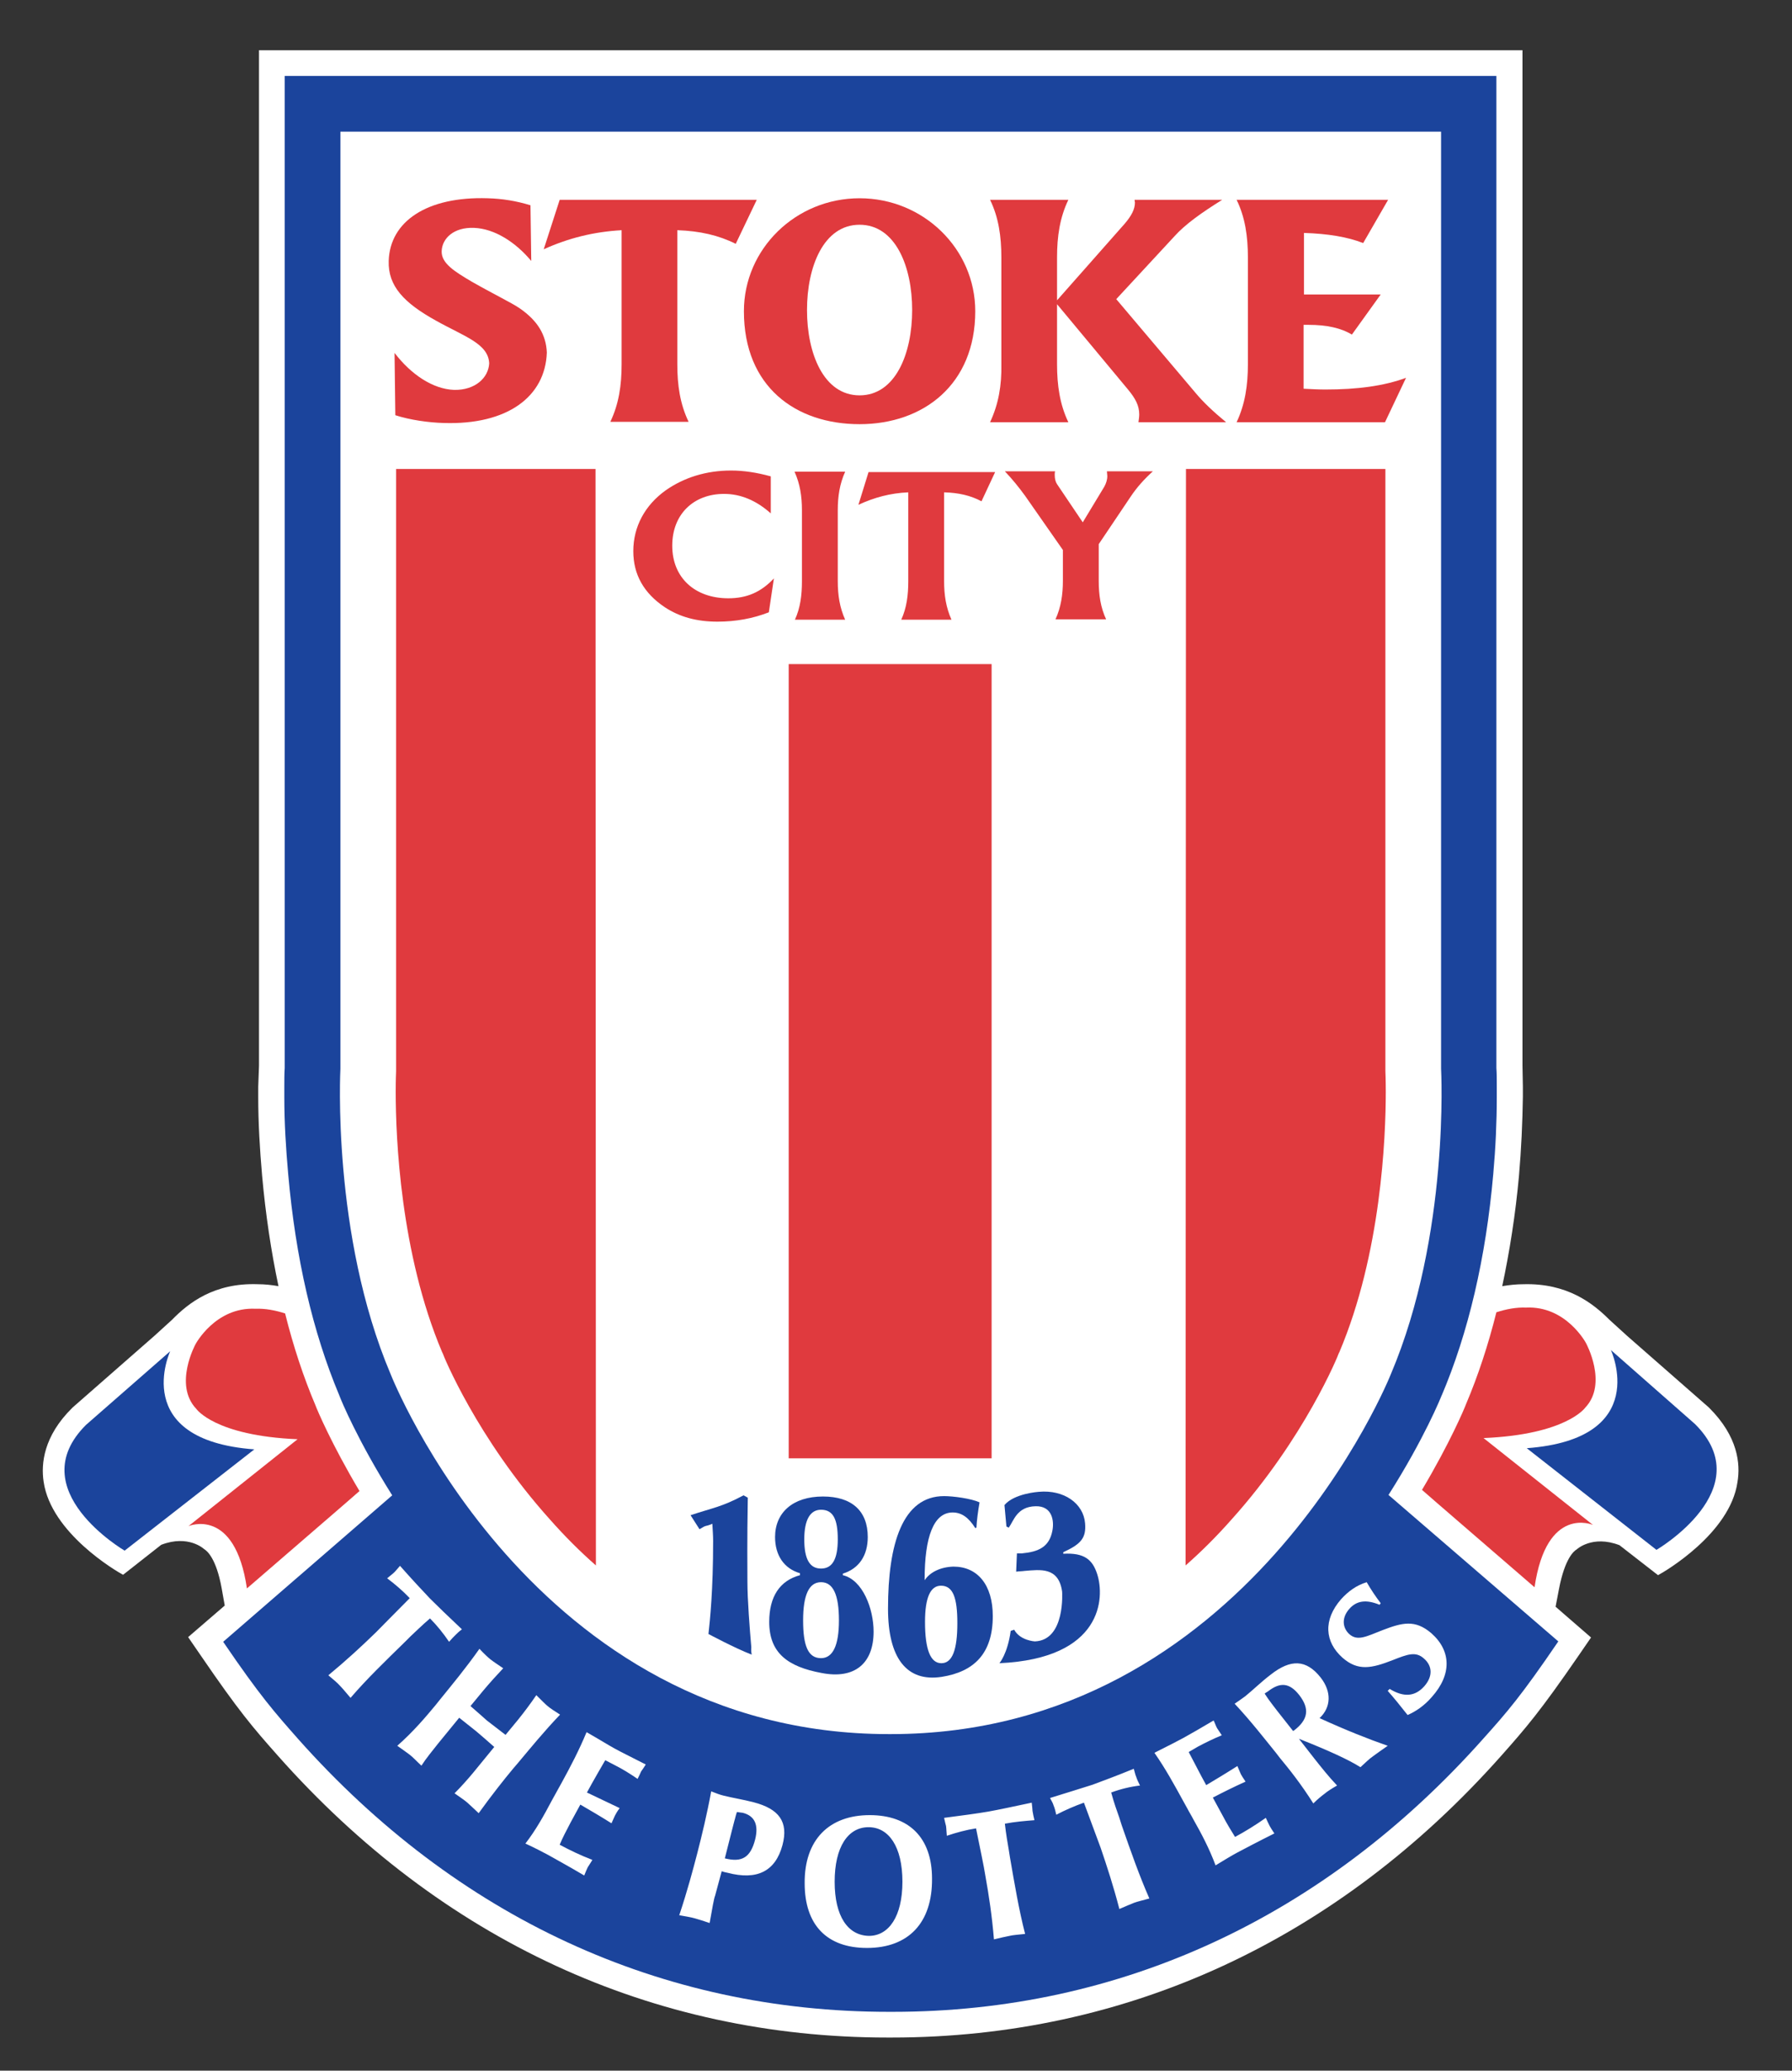 <?xml version="1.0" encoding="utf-8"?>
<!-- Generator: Adobe Illustrator 19.2.1, SVG Export Plug-In . SVG Version: 6.00 Build 0)  -->
<!DOCTYPE svg PUBLIC "-//W3C//DTD SVG 1.1//EN" "http://www.w3.org/Graphics/SVG/1.1/DTD/svg11.dtd">
<svg version="1.1" id="Layer_1" xmlns="http://www.w3.org/2000/svg" xmlns:xlink="http://www.w3.org/1999/xlink" x="0px" y="0px"
	 viewBox="0 0 460.1 531.6" style="enable-background:new 0 0 460.1 531.6;" xml:space="preserve">
<rect x="0" y="0" width="460.1" height="531.6" fill="#333333" stroke="none"/>
<style type="text/css">
	.st0{fill:#FFFFFF;}
	.st1{fill:#1B449C;}
	.st2{fill:#E03A3E;}
	.st3{fill:none;}
</style>
<path class="st0" d="M438.9,361.5l-0.2-0.2l-21-18.4l-4.5-4.1c-4.2-4.2-10.8-9.4-22-9.1c-1.9,0-3.7,0.2-5.5,0.5
	c1.9-8.9,3.4-18.4,4.3-28.3c0.6-6.9,0.9-13.7,1-20.3l0-2.6l-0.1-5.4l0,0.5V12.9H66.5v261.2l0-0.5l-0.2,5.4v2.6
	c0,6.6,0.4,13.4,1,20.3c0.9,9.9,2.3,19.3,4.2,28.3c-1.7-0.3-3.5-0.5-5.3-0.5c-11.2-0.4-17.8,4.8-22,9.1l-4.5,4.1l-21,18.4l-0.2,0.2
	c-7.3,7.2-8,14.3-7.3,18.9c1.9,13.2,18.7,23,20.4,23.9l9.8-7.7c7-2.7,11,1.1,11,1.1c0.7,0.4,3.1,2.3,4.5,10l0.8,4.5l-9.4,8.1
	l3.3,4.8c9.7,14.2,13.4,18.5,19.7,25.6c42,47.4,96.2,72.4,156.6,72.4h1c60.4,0,114.5-25,156.6-72.4c6.3-7.1,10-11.4,19.7-25.5
	l3.3-4.8l-9.1-7.9l0.9-4.7c1.5-7.7,3.8-9.6,4.5-10c0,0,4-3.8,11-1.1l9.9,7.7c1.7-0.9,18.5-10.7,20.4-23.9
	C446.9,375.8,446.2,368.8,438.9,361.5L438.9,361.5z"/>
<path class="st1" d="M413.6,346.6c0,0,10.6,22.8-21.6,25.2l33.3,26.1c0,0,26.7-15.6,9.9-32.3L413.6,346.6L413.6,346.6z"/>
<path class="st2" d="M407,361.4c5.9-6.2,0.2-16.6,0.2-16.6s-5.1-9.6-15.4-9.1c-2.5-0.1-5.1,0.4-7.6,1.2c-2.1,8.4-4.7,16.3-7.8,23.6
	h0c-0.4,1.1-4.1,9.9-11.3,22l3.9,3.4l25,21.6c3.1-21.2,15-16,15-16l-28.1-22.3C402.2,368.3,407,361.4,407,361.4L407,361.4z"/>
<path class="st1" d="M43.7,346.9c0,0-10.6,22.8,21.6,25.2L32,398.1c0,0-26.7-15.6-9.9-32.3L43.7,346.9L43.7,346.9z"/>
<path class="st2" d="M50.4,361.7c-5.9-6.2-0.2-16.6-0.2-16.6s5.1-9.6,15.4-9.1c2.5-0.1,5.1,0.4,7.6,1.2c2.1,8.4,4.7,16.3,7.8,23.6h0
	c0.4,1.1,4.1,9.9,11.3,22c-0.9,0.8-2.2,1.9-3.9,3.4l-25,21.6c-3.1-21.1-15-16-15-16l28-22.3C55.1,368.6,50.4,361.7,50.4,361.7z"/>
<path class="st1" d="M356.5,383.8c9.1-14.3,13.5-25.1,13.7-25.7l-0.1,0.3c6.9-16.2,11.4-35.4,13.3-57c0.6-6.7,0.9-13.3,0.9-19.7
	l0-2.6c0-1.9,0-3.5-0.1-4.9V19.5H73.1v254.7c-0.1,1.4-0.1,3.1-0.1,4.9v2.6c0,6.5,0.4,13.1,1,19.8c1.9,21.5,6.3,40.5,13.1,56.7
	c0.5,1.4,4.9,11.9,13.6,25.7l-43.4,37.6c9.6,14.1,13.3,18.2,19.2,24.9c40.8,45.9,93.2,70.1,151.7,70.1h1
	c58.5,0,110.9-24.3,151.7-70.2c6-6.7,9.6-10.8,19.2-24.9L356.5,383.8L356.5,383.8z"/>
<path class="st0" d="M228.7,33.8H87.4v240.6c0,0-2.3,42.6,12.9,78.4c0,0,36.2,92.4,127.9,92.4h0.5c91.7,0,128.4-92.4,128.4-92.4
	c15.2-35.8,12.9-78.4,12.9-78.4V33.8H228.7L228.7,33.8z"/>
<path class="st2" d="M202.5,170.5h52.1v203.9h-52.1V170.5 M159.6,93.5V59.1c-7.1,0.4-13.6,2-20,4.9l4.1-12.7h50.6l-5.4,11.3
	c-4.4-2.2-9.2-3.3-15-3.5v34.4c0,5.4,0.7,10.2,2.9,14.8h-20.1C158.9,103.7,159.6,98.9,159.6,93.5L159.6,93.5z M257.1,93.5V66.1
	c0-5.4-0.7-10.3-2.9-14.8h20.1c-2.2,4.6-2.9,9.4-2.9,14.8v11l17.4-19.7c1.7-2,2.6-3.7,2.6-5.4c0-0.2-0.1-0.5-0.1-0.7h22.5
	c-5.3,3.3-9.5,6.3-12.2,9.3l-15,16.2l20.3,24c1.9,2.3,4.5,4.8,7.9,7.6h-22.5c0.1-0.7,0.2-1.4,0.2-2c0-2.3-1-4.1-2.8-6.3l-18.3-22
	v15.4c0,5.4,0.7,10.3,2.9,14.9h-20.1C256.4,103.7,257.2,98.9,257.1,93.5L257.1,93.5z M320.4,93.5V66.1c0-5.4-0.7-10.3-2.9-14.8h38.9
	L350,62.4c-4.1-1.6-9.1-2.4-15.2-2.6v15.8h19.7l-7.4,10.3c-2.8-1.7-6.5-2.5-11.1-2.5h-1.3v16.4c1.9,0.1,3.8,0.2,5.6,0.2
	c8.2,0,15-0.9,20.7-3l-5.4,11.4h-38.1C319.7,103.7,320.4,98.9,320.4,93.5L320.4,93.5z"/>
<path class="st2" d="M185.9,126.8c-7.8,0-13.3,5.2-13.3,13.3c0,8.2,5.8,13.5,14.4,13.5c4.8,0,8.4-1.6,11.7-5.1l-1.3,8.7
	c-4.1,1.6-8.5,2.4-13.2,2.4c-5.3,0-9.7-1.2-13.5-3.7c-5.4-3.6-8.1-8.4-8.1-14.4c0-6.3,3-11.8,8.3-15.6c4.7-3.3,10.4-5.1,16.8-5.1
	c3.2,0,6.6,0.5,10.2,1.5v9.5C194.2,128.5,190.2,126.8,185.9,126.8L185.9,126.8z M205.9,149.2V131c0-3.6-0.5-6.8-1.9-9.9H217
	c-1.4,3.1-1.9,6.3-1.9,9.9v18.2c0,3.6,0.5,6.8,1.9,9.9h-12.9C205.5,156,205.9,152.8,205.9,149.2z M233.2,149.2v-22.8
	c-4.6,0.2-8.7,1.3-12.8,3.2l2.6-8.4h32.5l-3.5,7.5c-2.8-1.5-5.9-2.2-9.6-2.3v22.8c0,3.6,0.5,6.8,1.9,9.9h-12.9
	C232.8,156,233.2,152.8,233.2,149.2L233.2,149.2z M284,159H271c1.4-3.1,1.9-6.3,1.9-9.9v-7.9l-9.7-13.9c-1.6-2.2-3.3-4.3-5.2-6.3
	h12.9c-0.1,0.3-0.1,0.6-0.1,0.9c0,1,0.2,1.8,0.6,2.4l6.6,9.8l5.5-9.1c0.5-0.9,0.8-1.8,0.8-2.8c0-0.4-0.1-0.8-0.1-1.2h11.8
	c-2.2,2-4.1,4.1-5.7,6.5l-8.2,12.2v9.4C282.1,152.8,282.6,156,284,159z"/>
<path class="st2" d="M220.7,57.7c-9.2,0-13.5,10.7-13.5,21.9s4.3,21.9,13.5,21.9c9.2,0,13.5-10.7,13.5-21.9
	C234.2,68.4,229.9,57.7,220.7,57.7L220.7,57.7z M250.4,79.9c0,18.8-13.3,29-29.7,29c-16.4,0-29.7-9.6-29.7-29c0-16,13.3-29,29.7-29
	C237.1,50.9,250.4,63.9,250.4,79.9L250.4,79.9z"/>
<path class="st1" d="M206.2,416c0-6.5,1.5-9.8,4.6-9.8c3.1,0,4.6,3.2,4.6,9.8c0,6.5-1.6,9.7-4.6,9.7
	C207.5,425.7,206.2,422.6,206.2,416L206.2,416z M216.4,404c4.2-1.3,6.4-4.7,6.4-9.4c0-6.7-4.1-10.4-11.5-10.4
	c-7.8,0-12.3,4.2-12.3,10.4c0,4.7,2.3,8.1,6.4,9.3v0.5c-5.2,1.4-7.9,5.5-7.9,12c0,8,4.8,11.5,13.4,13.1c8.6,1.7,13.4-2.5,13.4-10.6
	c0-5.9-2.8-13.3-7.9-14.5L216.4,404L216.4,404z M206.5,395.2c0-5,1.5-7.6,4.3-7.6c3.1,0,4.3,2.4,4.3,7.6c0,5.1-1.4,7.5-4.3,7.5
	C207.9,402.7,206.5,400.3,206.5,395.2L206.5,395.2z"/>
<path class="st1" d="M237.4,405.7v-0.2c0-10.9,2.3-17.2,7.2-17.2c2.3,0,4.1,1.3,5.8,4l0.3-0.1c0.1-2,0.4-4.1,0.8-6.5
	c-2.2-1-6.8-1.6-9.1-1.6c-10.7,0-14.4,12.3-14.4,28.9c0,12.7,4.8,18.9,13.8,17.5c8.2-1.3,13.1-5.9,13.1-15.6c0-8-3.9-12.7-10.1-12.7
	C241.5,402.3,238.8,403.6,237.4,405.7L237.4,405.7z M245.8,416.7c0,6.9-1.3,10.3-4.1,10.3c-2.8,0-4.2-3.5-4.2-10.6
	c0-6.3,1.4-9.3,4.1-9.3C244.7,407.1,245.8,410.2,245.8,416.7L245.8,416.7z"/>
<path class="st3" d="M237.4,405.7v-0.2c0-10.9,2.3-17.2,7.2-17.2c2.3,0,4.1,1.3,5.8,4l0.3-0.1c0.1-2,0.4-4.1,0.8-6.5
	c-2.2-1-6.8-1.6-9.1-1.6c-10.7,0-14.4,12.3-14.4,28.9c0,12.7,4.8,18.9,13.8,17.5c8.2-1.3,13.1-5.9,13.1-15.6c0-8-3.9-12.7-10.1-12.7
	C241.5,402.3,238.8,403.6,237.4,405.7L237.4,405.7z M245.8,416.7c0,6.9-1.3,10.3-4.1,10.3c-2.8,0-4.2-3.5-4.2-10.6
	c0-6.3,1.4-9.3,4.1-9.3C244.7,407.1,245.8,410.2,245.8,416.7L245.8,416.7z"/>
<path class="st1" d="M260.4,418.4c1.5,2.8,5.3,3,5.3,3c7.9-0.3,7-12.8,7-12.8c-0.9-6.4-5.7-5.6-9.6-5.3c-0.6,0.1-1.6,0.1-2.2,0.2
	l0.2-4.7c0.4,0,0.9,0,1.3,0c4.2-0.4,7-1.6,7.8-5.8c0.5-2.5,0-6.4-4.3-6.3c-4.8,0.1-5.6,3.7-6.9,5.5l-0.6-0.3l-0.5-5.5
	c2.5-3,8.8-3.4,8.8-3.4c6.5-0.6,11.5,3,11.9,8.1c0.3,3.7-1,5.3-5.6,7.4l0,0.4c5.4-0.3,7.5,1.5,8.7,5.2c2,6.1,1.4,21.7-25.1,22.9
	c0,0,2.1-2.4,2.9-8.3L260.4,418.4L260.4,418.4z"/>
<path class="st1" d="M193,424.8c-4.4-1.7-11.1-5.3-11.1-5.3c0.4-3.6,1.2-11.2,1.2-23.9c0-1.4-0.1-2.4-0.2-4.4
	c-2.1,0.9-1.2,0.1-3.3,1.4l-2.3-3.6c5.7-1.9,8-2.1,13.6-5.1l1.1,0.6c-0.2,11.4-0.1,17.8-0.1,21.5c0,4.7,0.6,12.3,1,16.9
	C192.8,423.9,193,424.8,193,424.8L193,424.8z"/>
<path class="st2" d="M153,401.9c-4.1-3.6-8-7.5-11.8-11.8c-18.8-20.9-27.5-42.4-27.5-42.6l-0.1-0.2l-0.1-0.2
	c-10.7-25.3-11.9-55-11.9-66.8c0-3.2,0.1-5.2,0.1-5.3l0-0.4V120.4h51.2L153,401.9L153,401.9z M304.4,401.9c4.1-3.6,8-7.5,11.8-11.8
	c18.8-20.9,27.5-42.4,27.5-42.6l0.1-0.2l0.1-0.2c10.7-25.3,11.9-55,11.9-66.8c0-3.2-0.1-5.2-0.1-5.3l0-0.4V120.4h-51.2L304.4,401.9
	L304.4,401.9z"/>
<path class="st0" d="M185.3,480.4c0.5,0.2,1,0.3,1.5,0.4c7.6,2,12.3-0.4,14.1-7.1c1.6-6-0.9-9.3-7.4-11c-2.7-0.7-5.3-1.1-7.7-1.7
	c-0.9-0.2-1.9-0.6-3.2-1.1c-1.1,6-2.4,11.3-3.6,16c-1.1,4.2-2.5,9.5-4.6,15.8c1.6,0.3,3,0.5,4,0.8c1.1,0.3,2.3,0.7,3.8,1.2
	c0.7-3.9,1.1-6.3,1.4-7L185.3,480.4L185.3,480.4z M186.1,477.1l1.8-7.1l0.7-2.7c0.1-0.2,0.2-0.9,0.6-2.1c0.8,0.1,1.3,0.2,1.5,0.2
	c3.1,0.8,4.1,3.1,3.2,6.8C192.7,476.9,190.5,478.2,186.1,477.1L186.1,477.1z M206.6,483.5c0,10.7,5.7,16.6,16,16.6
	c10.7,0,16.8-6.5,16.7-17.8c0-10.5-5.9-16.3-16-16.3C212.9,466,206.5,472.3,206.6,483.5L206.6,483.5z M214.3,483.1
	c0-8.9,3.4-14,8.7-14c5.2,0,8.7,5,8.7,14c0,8.9-3.5,13.9-8.6,13.9C217.7,496.9,214.3,492,214.3,483.1L214.3,483.1z M258,468.2
	c0.3,2.7,0.7,4.9,1,6.7l0.3,1.9c1.2,6.9,2.3,13.5,3.9,19.7c-1.9,0.2-3.2,0.3-4,0.5c-1.1,0.2-2.3,0.5-4,0.9c-0.5-6-1.3-11.3-2.2-16.3
	c-0.4-2.6-1.3-6.7-2.4-12.2c-2.6,0.4-5.1,1.1-7.5,1.9c-0.1-0.9-0.1-1.8-0.2-2.5c-0.1-0.4-0.3-1.1-0.5-2.1c4.6-0.6,8.4-1.1,11.3-1.6
	c2.8-0.5,6.5-1.3,11.2-2.3c0.1,1,0.2,1.7,0.2,2.1c0.1,0.7,0.3,1.6,0.5,2.4C263.1,467.5,260.6,467.7,258,468.2L258,468.2z
	 M285.3,460.2c0.7,2.6,1.5,4.8,2.1,6.5l0.6,1.9c2.3,6.6,4.5,12.9,7.1,18.8c-1.8,0.5-3.1,0.8-3.9,1.1c-1,0.4-2.2,0.9-3.8,1.6
	c-1.5-5.8-3.2-11-4.8-15.7c-0.9-2.5-2.4-6.4-4.3-11.6c-2.5,0.9-4.8,1.9-7.1,3.1c-0.2-0.9-0.4-1.7-0.7-2.4c-0.1-0.4-0.4-1-0.9-1.9
	c4.5-1.4,8.1-2.5,10.9-3.4c2.7-1,6.2-2.3,10.6-4.1c0.3,1,0.4,1.6,0.6,2c0.2,0.7,0.6,1.5,1,2.3C290.2,458.7,287.7,459.3,285.3,460.2
	L285.3,460.2z M306.4,467.1c-0.5-1-1.1-1.9-1.6-2.9c-0.3-0.6-0.7-1.2-1-1.8c-2.3-4.2-4.6-8.4-7.4-12.4c3.6-1.8,6.1-3.1,7.4-3.8
	c2-1.1,4.6-2.6,7.8-4.5c0.4,0.8,0.6,1.5,0.9,2c0.3,0.5,0.7,1,1.2,1.8c-2.2,0.9-4.2,1.9-6.1,2.9c-0.8,0.5-1.6,0.9-2.4,1.4
	c1.1,2.1,2.2,4.2,3.3,6.3l1.2,2.2c2-1.2,4.7-2.8,8-4.9c0.4,1,0.7,1.6,0.9,2.1c0.2,0.4,0.6,1,1.2,1.9c-2.9,1.3-5.7,2.7-8.4,4.1
	l2.5,4.6c1.1,2.1,2.2,3.9,3.2,5.5c2.6-1.4,5.2-3,7.9-4.9c0.4,0.9,0.7,1.5,1,2.1c0.2,0.4,0.6,1,1.2,1.9c-4.4,2.2-7.6,3.9-9.5,4.9
	c-1.5,0.8-3.3,1.9-5.6,3.3C310.5,474.6,308.5,470.8,306.4,467.1L306.4,467.1z M337.2,463c1.1-1.1,2.1-1.9,2.9-2.5
	c0.7-0.6,1.8-1.3,3.2-2.1c-2.1-2.2-4-4.6-5.9-7l-3.9-5c7.6,3,12.8,5.4,15.8,7.3c1.2-1.1,2.2-2.1,3.2-2.8c0.8-0.6,2.1-1.5,3.8-2.7
	c-4.9-1.7-10.7-4-17.5-7.1c3-2.8,3.1-6.8,0.3-10.4c-3.7-4.7-7.7-4.8-12.8-0.8c-2.5,1.9-4.5,3.9-6.6,5.6c-0.8,0.6-1.7,1.2-2.7,1.9
	c4.2,4.5,7.6,8.9,10.6,12.6l1,1.3C331.1,454.3,334.1,458.1,337.2,463L337.2,463z M332,444.4l-4.1-5.2c-0.8-1.1-2-2.5-3.2-4.4
	c0.5-0.4,0.8-0.5,0.9-0.6c3.1-2.4,5.5-2.2,8,1c2.7,3.5,2.3,6.3-1.4,9.1L332,444.4L332,444.4z M356.3,434.1l0.5-0.5
	c3.6,2.2,6.5,2,8.9-0.7c2.2-2.5,2.1-5.2-0.1-7.1c-2.1-1.9-4.2-1.1-8,0.4c-5.4,2.1-8.9,2.9-12.9-0.6c-4.6-4.1-5-9.7-0.4-15
	c1.9-2.1,4-3.6,6.6-4.4c1.1,1.9,2.3,3.7,3.6,5.4l-0.3,0.4c-3.4-1.4-5.9-1.1-7.8,1.1c-2,2.3-1.7,4.8,0,6.4c2.1,1.9,4.3,0.7,8.6-1
	c5-1.9,8.3-2.8,12.5,0.8c5.1,4.5,5.3,10.6,0.1,16.4c-1.9,2.2-4.1,3.7-6.2,4.6C359.6,438,357.9,435.9,356.3,434.1L356.3,434.1z"/>
<path class="st2" d="M133.5,79.2c-2-1.4-6.8-3.7-12.4-6.9c-4.4-2.6-7.8-4.7-7.7-7.8c0.1-3.3,3.1-6.2,8.3-6
	c5.3,0.2,10.7,3.7,14.7,8.5l-0.2-14.3c-3.6-1.1-7.2-1.7-11-1.8c-15.5-0.5-25.1,5.9-25.4,16.1c-0.2,6.5,4,10.8,12.1,15.3
	c7.3,4.1,13.5,5.9,13.7,11c-0.2,3.7-3.6,6.9-9,6.8c-5.5-0.2-11.1-4-15.3-9.5l0.2,16c3.7,1.2,8.5,1.9,12.5,2
	c16.2,0.5,26-6.7,26.4-18.1C140.2,86,138.1,82.4,133.5,79.2L133.5,79.2z"/>
<path class="st0" d="M110.4,415.5c-2.1,1.8-3.7,3.4-5,4.6l-1.4,1.4c-5,4.9-9.8,9.5-14,14.4c-1.2-1.4-2.1-2.5-2.7-3.1
	c-0.7-0.8-1.7-1.6-3-2.7c4.6-3.8,8.6-7.5,12.2-11c1.9-1.9,4.8-4.9,8.7-8.8c-1.8-1.9-3.8-3.6-5.8-5.1c0.7-0.6,1.4-1.1,1.9-1.6
	c0.3-0.3,0.7-0.8,1.4-1.6c3.1,3.5,5.7,6.3,7.7,8.4c2,2,4.7,4.6,8.2,7.9c-0.8,0.6-1.3,1.1-1.6,1.4c-0.5,0.5-1.1,1.1-1.7,1.8
	C113.8,419.3,112.2,417.3,110.4,415.5L110.4,415.5z M111.8,437.8c0.4-0.5,0.8-1,1.2-1.5c3-3.7,6.5-7.9,10.1-13
	c1.2,1.3,2.2,2.2,2.8,2.7c0.9,0.7,2,1.4,3.3,2.3c-1.8,1.9-3.5,3.8-5.1,5.7l-3.3,4c2.1,1.8,3.5,3.1,4.2,3.7c1.4,1.1,3,2.3,4.8,3.7
	l3.3-4c1.6-2,3.1-4,4.6-6.2c1.3,1.3,2.3,2.3,2.9,2.8c0.7,0.6,1.8,1.3,3.2,2.2c-4.2,4.4-7.7,8.7-10.8,12.4l-1.2,1.4
	c-2.5,3-5.5,6.8-8.9,11.5c-1.2-1.1-2.1-2-2.9-2.7c-0.8-0.7-1.9-1.4-3.3-2.4c1.7-1.7,3.3-3.5,4.8-5.3l5.4-6.6c-1.8-1.6-3.3-2.9-4.6-4
	c-0.9-0.7-2.4-1.9-4.4-3.5l-5.4,6.6c-1.5,1.9-3,3.7-4.3,5.7c-1.2-1.1-2.1-2.1-3-2.8c-0.8-0.6-1.9-1.4-3.2-2.3
	C106.2,444.5,109.3,440.8,111.8,437.8L111.8,437.8z M141.6,462.4l1.6-2.9l1-1.8c2.3-4.2,4.5-8.4,6.4-13c3.5,2,5.9,3.5,7.2,4.2
	c2,1.1,4.7,2.4,8,4.1c-0.5,0.8-0.9,1.4-1.2,1.8c-0.2,0.5-0.5,1.1-0.9,1.9c-1.9-1.3-3.8-2.5-5.8-3.5c-0.8-0.4-1.7-0.9-2.5-1.3
	c-1.2,2.1-2.4,4.1-3.5,6.1l-1.2,2.2l8.4,4c-0.6,0.8-1,1.5-1.2,1.9c-0.2,0.4-0.5,1.1-0.9,2c-2.7-1.7-5.4-3.3-8-4.8l-2.5,4.6
	c-1.1,2.1-2.1,4-2.8,5.7c2.6,1.4,5.3,2.7,8.4,3.9c-0.5,0.8-0.9,1.4-1.2,1.9c-0.2,0.4-0.5,1.1-0.9,2.1c-4.2-2.5-7.4-4.2-9.3-5.3
	c-1.5-0.8-3.4-1.8-5.8-2.9C137.6,469.8,139.7,466,141.6,462.4L141.6,462.4z"/>
</svg>
